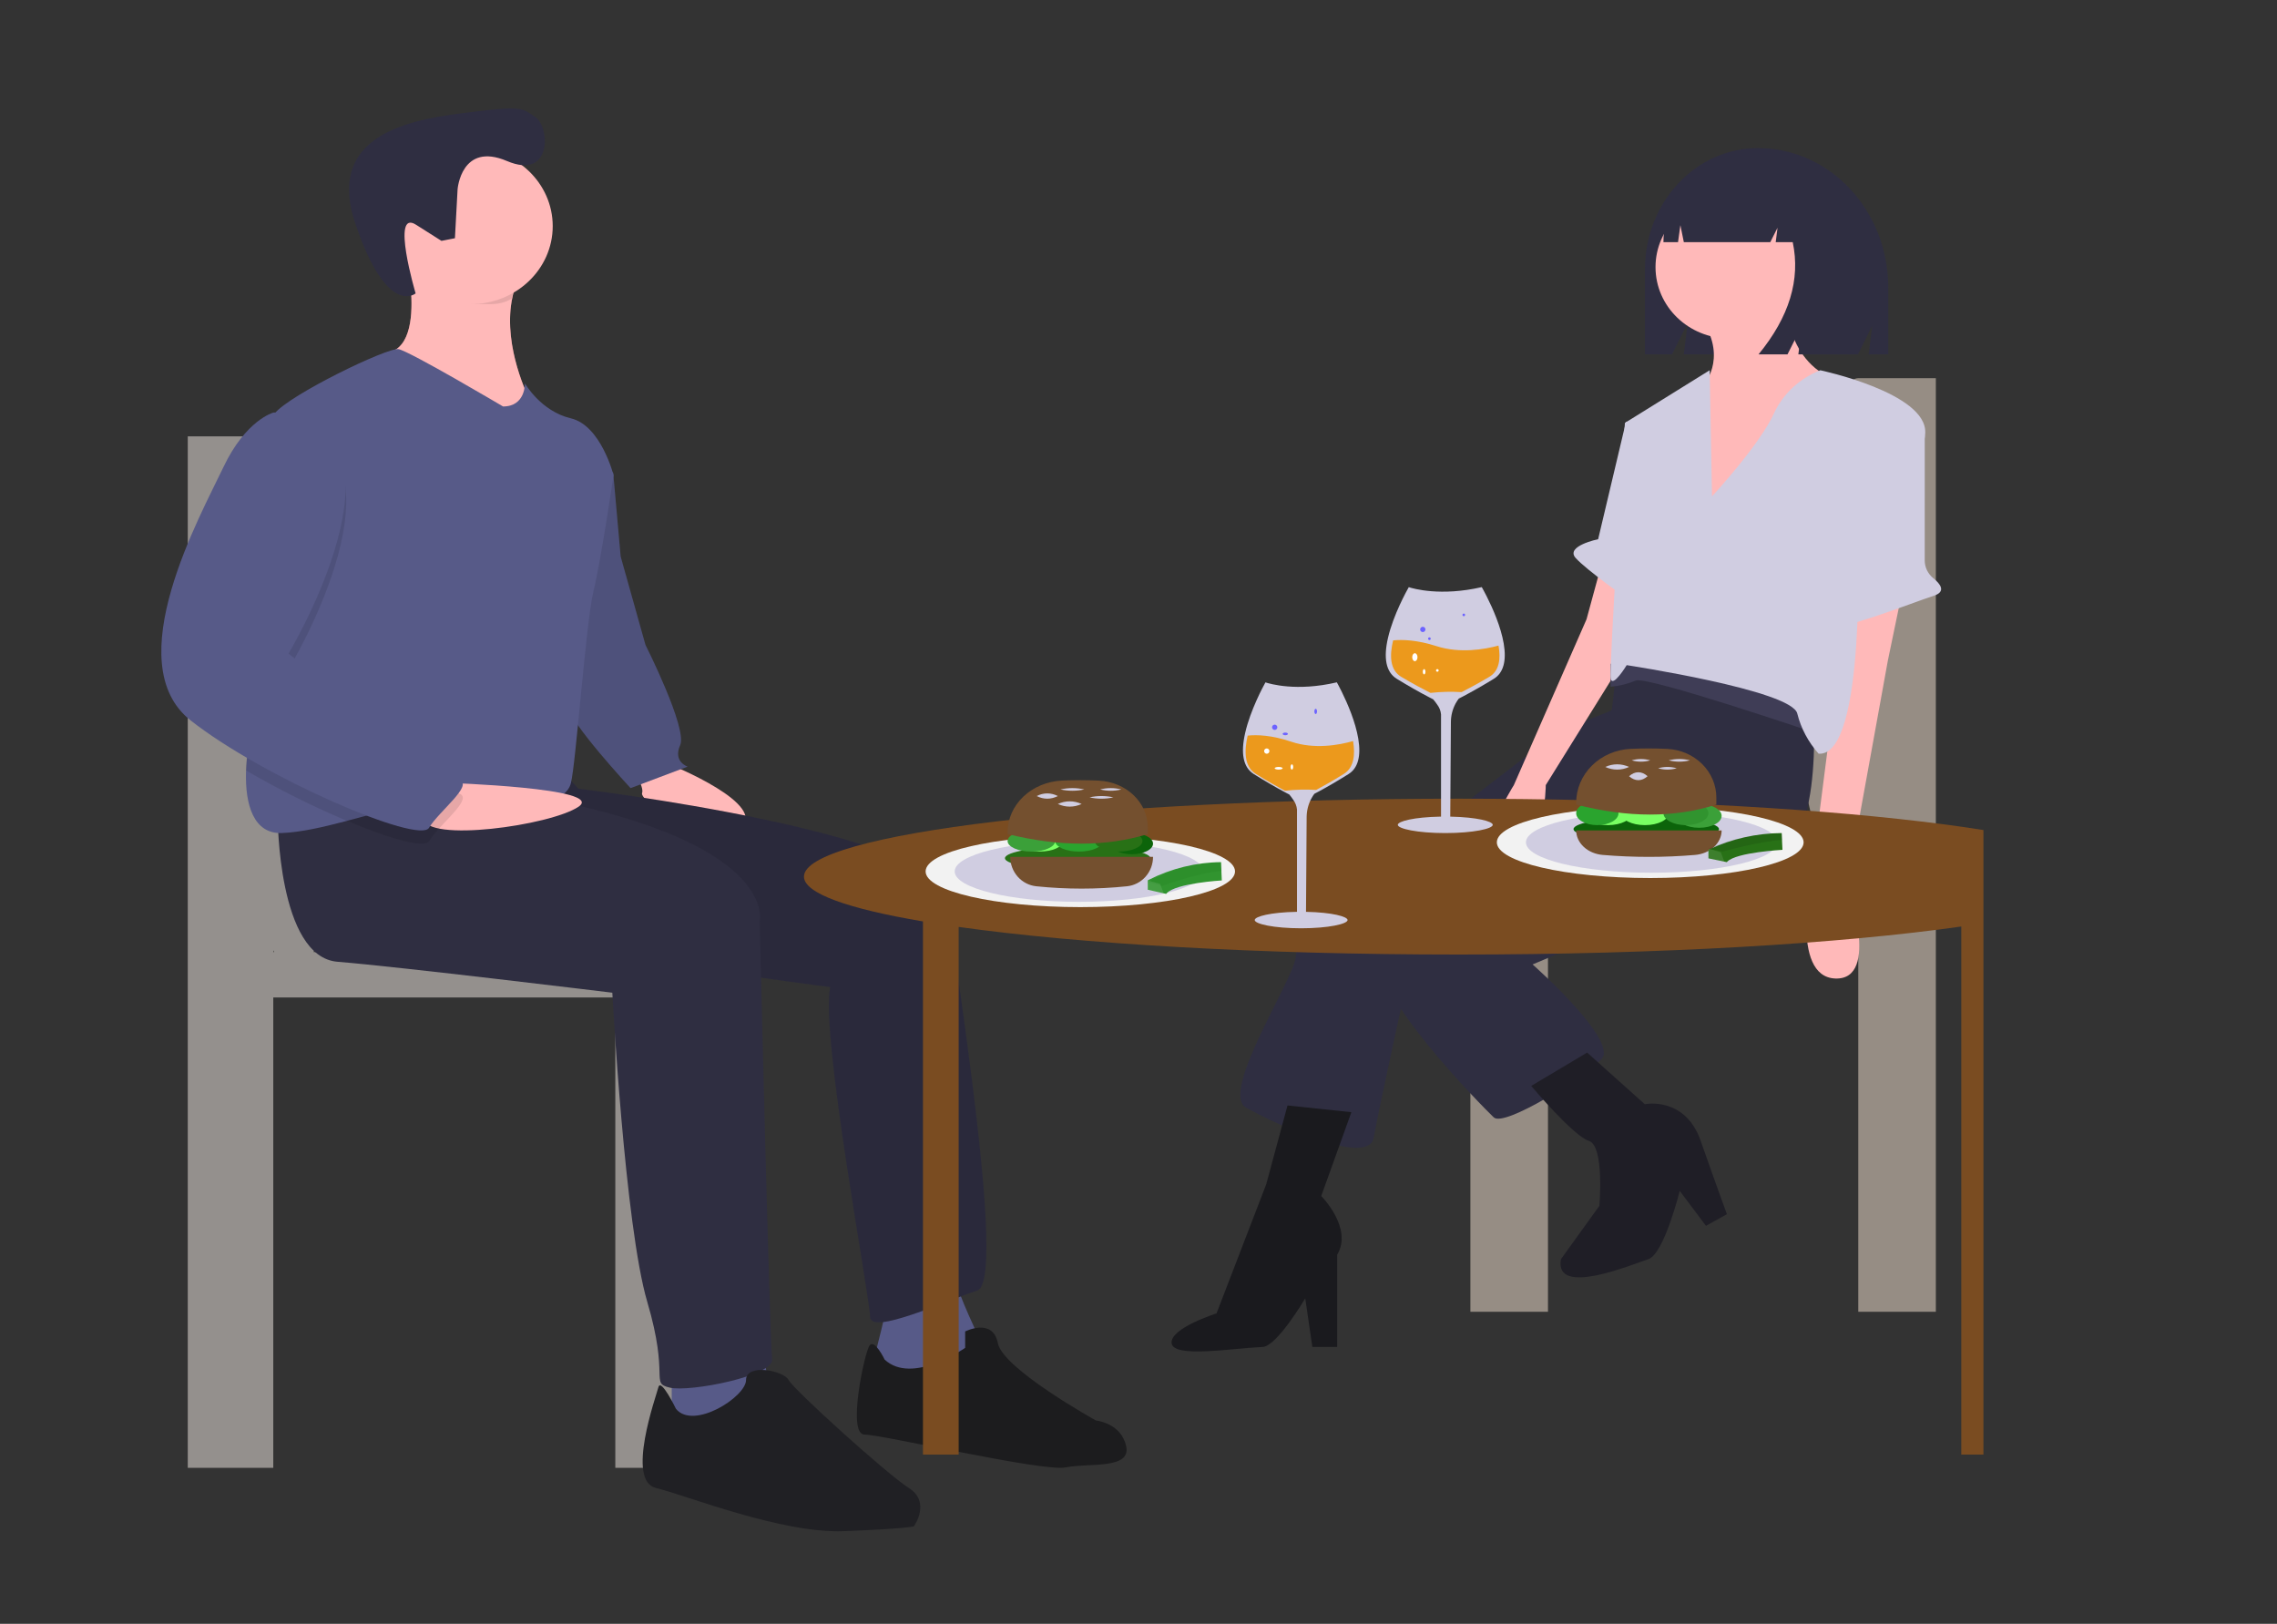<svg viewBox="0 0 861 614" fill="none" xmlns="http://www.w3.org/2000/svg">
<rect x="0" y="0" width="861" height="614" fill="#333333" stroke="none"/>
<g clip-path="url(#clip0)">
<path d="M556 319.5V496H585.333V335.041H702.667V496H732V143H702.667C692.946 143 678.027 190.894 678.027 239.02C678.027 275.296 682.505 306.384 688.872 319.5H556ZM702.667 319.5H702.381C702.477 319.303 702.572 319.094 702.667 318.889V319.5Z" fill="#968D84"/>
<path d="M664.776 56H664.776C641.151 56 622 76.522 622 101.837V134H632.245L638.176 122.083L636.693 134H702.542L707.934 123.167L706.586 134H714V108.746C714 79.615 691.962 56 664.776 56Z" fill="#2F2E41"/>
<path d="M615.967 266L589.152 276.735L495.971 348.088C492.545 352.054 490.445 356.889 489.938 361.98C489.267 370.189 461.112 413.127 471.168 418.81C481.223 424.494 517.423 441.543 519.434 430.177C521.445 418.811 532.171 370.189 532.171 370.189L622 294.415L615.967 266Z" fill="#2F2E41"/>
<path d="M511 420.536L499.594 452.24C499.594 452.24 511.671 464.287 505.632 474.432V509.305H496.239L493.555 490.917C493.555 490.917 482.856 509.073 477.452 509.305C466.123 509.792 443.69 513.6 443.019 507.894C442.348 502.187 460.007 496.624 460.007 496.624L478.794 447.801L486.845 418L511 420.536Z" fill="#1A1A1E"/>
<path d="M684.995 257.175C684.995 257.175 691.003 312.495 673.646 322.553C656.289 332.611 579.52 364.672 579.52 364.672C579.52 364.672 612.23 393.589 605.555 400.504C598.879 407.419 568.839 426.278 564.834 422.506C560.828 418.734 516.102 373.473 521.442 359.014C526.783 344.555 600.882 297.407 600.882 297.407L609.56 267.861L612.23 243.973L640.268 227L684.995 257.175Z" fill="#2F2E41"/>
<path d="M654 128C669.464 128 682 115.912 682 101C682 86.088 669.464 74 654 74C638.536 74 626 86.088 626 101C626 115.912 638.536 128 654 128Z" fill="#FFB9B9"/>
<path d="M675.383 112C675.383 112 674.076 136.157 694.344 143.786C714.612 151.414 644 201 644 201V145.693C644 145.693 653.153 136.157 644 121.536L675.383 112Z" fill="#FFB9B9"/>
<path d="M719 225L713.869 249.693L698.476 334.535C698.476 334.535 711.303 370.625 693.986 369.992C676.669 369.359 685.007 330.736 685.007 330.736L693.986 260.457V233.231L719 225Z" fill="#FFB9B9"/>
<path d="M605.946 212L599.913 234.165L572.431 296.859C572.431 296.859 553.662 326.623 569.079 325.99C584.496 325.357 584.496 296.859 584.496 296.859L616 246.197V217.699L605.946 212Z" fill="#FFB9B9"/>
<path d="M600.143 398L621.946 417.53C621.946 417.53 637.143 414.38 643.089 431.39C649.036 448.399 653 459.109 653 459.109L645.071 463.519L635.161 450.289C635.161 450.289 629.214 474.229 623.268 476.119C617.321 478.009 587.589 490.609 590.232 476.119L604.768 455.959C604.768 455.959 606.75 433.28 600.804 431.39C594.857 429.5 579 410.6 579 410.6L600.143 398Z" fill="#1F1E26"/>
<path d="M685.976 277C685.976 277 622.552 255.449 618.504 257.351C615.49 258.602 612.281 259.384 609 259.668L609.058 251.013C609.058 251.013 629.974 244.04 641.444 248.477C652.914 252.914 688 272.563 688 272.563L685.976 277Z" fill="#3F3D56"/>
<path d="M647.355 187.706C647.355 187.706 665.498 168.123 670.874 156.121C674.275 148.845 680.518 143.074 688.314 140C688.314 140 728.664 148.541 727.992 163.702C727.32 178.862 702.457 202.235 702.457 202.235C702.457 202.235 705.816 286.249 687.673 284.986C683.76 280.595 680.998 275.403 679.609 269.825C677.594 260.982 615.1 251.506 615.1 251.506C615.1 251.506 609.724 260.35 609.052 256.56C608.38 252.77 614.428 159.911 614.428 159.911L646.472 140L647.355 187.706Z" fill="#D0CDE1"/>
<path d="M722.651 157.118L723.098 157.356C724.526 158.115 725.714 159.222 726.541 160.561C727.368 161.901 727.804 163.425 727.804 164.977L727.797 211.977C727.802 213.254 728.1 214.515 728.671 215.673C729.241 216.83 730.071 217.856 731.101 218.679C733.674 220.754 736.06 223.744 731.136 225.301C723.121 227.834 691.726 240.5 691.058 236.067C690.39 231.634 689.054 226.567 691.058 226.567C692.627 226.567 701.974 181.153 709.485 161.736C709.944 160.548 710.669 159.467 711.612 158.571C712.554 157.674 713.69 156.982 714.943 156.543C716.195 156.104 717.532 155.928 718.863 156.027C720.194 156.126 721.487 156.498 722.651 157.118V157.118Z" fill="#D0CDE1"/>
<path d="M624 157L614.809 159.569L604.304 203.881C604.304 203.881 591.83 206.45 595.769 210.945C599.708 215.44 616.122 227 616.122 227L624 157Z" fill="#D0CDE1"/>
<path d="M677.619 68.711C675.528 66.045 672.818 63.873 669.699 62.362C666.581 60.852 663.138 60.043 659.637 60H658.784C642.335 60 629 74.129 629 91.559V91.559H634.512L635.402 85.127L636.707 91.559H669.396L672.135 86.118L671.45 91.559H677.881C680.882 105.706 676.57 119.853 664.946 134H675.901L681.378 123.118L680.009 134H700.892L705 108.971C705 90.226 693.527 74.331 677.619 68.711Z" fill="#2F2E41"/>
<path d="M118.539 360C125.557 345.509 130.493 311.162 130.493 271.085C130.493 217.914 114.048 165 103.333 165H71V555H103.333V377.17H232.667V555H265V360H118.539ZM103.333 359.325C103.438 359.552 103.542 359.782 103.648 360H103.333V359.325Z" fill="#94908D"/>
<path d="M253.161 289C253.161 289 291.869 304.513 279.596 313.639C267.323 322.764 241.832 302.688 242.776 299.951C243.72 297.213 239 290.825 239 290.825L253.161 289Z" fill="#FFB9B9"/>
<path d="M219.688 168L231.875 178.833L234.688 210.431L244.062 243.833C244.062 243.833 260 275.431 257.188 281.75C254.375 288.069 260 289.875 260 289.875L238.438 298C238.438 298 215 272.722 215 267.306C215 261.889 219.688 168 219.688 168Z" fill="#575A88"/>
<path opacity="0.1" d="M219.688 168L231.875 178.833L234.688 210.431L244.062 243.833C244.062 243.833 260 275.431 257.188 281.75C254.375 288.069 260 289.875 260 289.875L238.438 298C238.438 298 215 272.722 215 267.306C215 261.889 219.688 168 219.688 168Z" fill="black"/>
<path d="M335.751 492.163C335.751 492.163 330.987 513.023 330.035 514.837C329.082 516.651 348.136 523 348.136 523L371 507.581C371 507.581 361.473 487.628 361.473 484L335.751 492.163Z" fill="#575A88"/>
<path d="M212.104 291L218.703 298.228C218.703 298.228 355.398 314.492 358.226 339.791C361.054 365.09 380.851 484.357 369.539 487.971C358.226 491.585 329.002 505.138 329.002 497.91C329.002 490.682 310.147 391.293 313.918 373.222C313.918 373.222 150.827 353.344 147.056 330.756C143.285 308.167 150.827 298.228 150.827 298.228L212.104 291Z" fill="#2F2E41"/>
<path opacity="0.1" d="M212.104 291L218.703 298.228C218.703 298.228 355.398 314.492 358.226 339.791C361.054 365.09 380.851 484.357 369.539 487.971C358.226 491.585 329.002 505.138 329.002 497.91C329.002 490.682 310.147 391.293 313.918 373.222C313.918 373.222 150.827 353.344 147.056 330.756C143.285 308.167 150.827 298.228 150.827 298.228L212.104 291Z" fill="black"/>
<path d="M334.506 514.082C334.506 514.082 330.7 506.106 328.797 508.765C326.894 511.423 320.234 542.44 326.894 542.44C333.554 542.44 394.448 556.619 403.011 554.847C411.574 553.074 427.749 555.733 425.846 546.871C423.943 538.009 414.428 537.123 414.428 537.123C414.428 537.123 379.224 517.627 377.321 507.878C375.419 498.13 364.952 503.447 364.952 503.447V509.651C364.952 509.651 344.972 523.83 334.506 514.082Z" fill="#1C1C1E"/>
<path d="M154.079 99.96C154.079 99.96 160.639 130.674 146.581 133.383C132.524 136.093 164.387 154.16 164.387 154.16L185.005 165L200 150.547C200 150.547 186.411 123.899 196.72 104.025C207.029 84.152 154.079 99.96 154.079 99.96Z" fill="#9F616A"/>
<path d="M200 150.547L185.005 165L164.387 154.16C164.387 154.16 132.524 136.093 146.581 133.383C155.625 131.64 156.131 118.307 155.353 109.021C155.099 105.981 154.674 102.956 154.079 99.96C154.079 99.96 207.029 84.152 196.72 104.025C195.154 107.094 194.067 110.37 193.496 113.745C190.338 131.604 200 150.547 200 150.547Z" fill="#FFB9B9"/>
<path d="M254 518.788V539H289.22L292 531.091L288.293 510L254 518.788Z" fill="#575A88"/>
<path d="M105 308.795C105 308.795 105 361.868 127.664 363.668C150.328 365.467 231.542 375.362 231.542 375.362C231.542 375.362 236.263 463.518 244.763 492.304C253.262 521.09 245.707 522.889 253.262 524.688C260.816 526.487 292.924 520.19 291.98 513.893C291.035 507.596 287.258 348.375 287.258 348.375C287.258 348.375 295.757 314.192 182.436 298L105 308.795Z" fill="#2F2E41"/>
<path d="M255.591 532.695C255.591 532.695 249.909 520.902 248.963 524.531C248.016 528.159 236.653 559.909 248.016 562.631C259.378 565.352 295.36 579.866 319.032 578.959C342.704 578.052 345.544 577.145 345.544 577.145C345.544 577.145 352.172 568.074 343.65 562.631C335.129 557.188 300.094 525.438 298.2 521.809C296.306 518.181 282.103 515.459 282.103 521.809C282.103 528.159 262.219 540.859 255.591 532.695Z" fill="#202024"/>
<path opacity="0.1" d="M196.668 103.636C195.101 106.586 194.014 109.734 193.442 112.979C188.772 115.592 185.649 114.923 179.788 114.923C171.095 114.923 167.588 104.635 161.971 99.295C161.53 94.337 154 99.729 154 99.729C154 99.729 206.983 84.534 196.668 103.636Z" fill="black"/>
<path d="M178 115C195.121 115 209 101.792 209 85.5C209 69.208 195.121 56 178 56C160.879 56 147 69.208 147 85.5C147 101.792 160.879 115 178 115Z" fill="#FFB9B9"/>
<path d="M232 179.682C232 179.682 227.252 211.94 224.403 223.589C221.555 235.238 217.756 289.001 215.857 296.169C213.958 303.337 202.563 305.13 179.773 302.441C178.342 302.271 176.903 302.17 175.462 302.137C161.427 301.716 145.37 306.671 130.509 310.56C121.962 312.8 113.805 314.681 106.655 314.986C95.83 315.452 92.658 304.126 93.028 291.868C93.38 280.461 96.808 268.23 100.008 263.911C105.772 256.133 100.103 186.304 102.23 163.276V163.267C102.553 159.754 103.056 157.335 103.806 156.385C109.504 149.217 146.537 131.296 150.687 132.021C154.827 132.747 190.218 153.697 190.218 153.697C198.765 153.697 198.489 144.951 198.489 144.951C198.489 144.951 204.462 155.489 215.857 158.177C227.252 160.865 232 179.682 232 179.682Z" fill="#575A88"/>
<path d="M168.689 296C168.689 296 229.382 297.912 218.75 305.045C208.118 312.179 161.008 318.703 160.065 309.382C159.123 300.061 168.689 296 168.689 296Z" fill="#FFB9B9"/>
<path opacity="0.1" d="M174.997 301.577C175.195 305.02 165.438 312.776 162.283 318.022C160.536 320.927 147.01 317.098 130.282 310.006C117.445 304.536 104.992 298.288 93 291.301C93.35 279.886 96.759 267.647 99.942 263.325C105.676 255.541 100.037 185.663 102.153 162.619V162.61C102.657 162.367 103.182 162.163 103.721 162H115.055C153.782 179.037 109.388 252.564 109.388 252.564C109.388 252.564 167.951 298.295 173.618 300.088C173.99 300.155 174.327 300.338 174.577 300.608C174.827 300.877 174.975 301.218 174.997 301.577V301.577Z" fill="black"/>
<path d="M114.78 156H103.396C103.396 156 92.959 158.707 84.421 176.755C75.882 194.802 44.574 250.75 72.087 272.407C99.601 294.064 158.422 319.331 162.217 313.014C166.012 306.697 179.294 296.771 173.602 294.966C167.91 293.162 109.088 247.14 109.088 247.14C109.088 247.14 153.678 173.145 114.78 156Z" fill="#575A88"/>
<path d="M173.028 71.547C173.028 71.547 174.428 53.539 191.69 60.881C208.952 68.224 207.826 47.985 202.609 44.409C197.393 40.832 197.558 39.947 178.479 42.34C159.4 44.733 122.358 48.787 134.335 84.451C146.313 120.116 157.16 110.941 157.16 110.941C157.16 110.941 147.639 78.848 157.286 84.962L166.932 91.076L172.023 90.074L173.028 71.547Z" fill="#2F2E41"/>
<path d="M799 331.465C799 315.192 688.19 302 551.5 302C414.81 302 304 315.192 304 331.465C304 337.772 320.654 343.616 349 348.409V550H362.5V350.487C407.9 356.874 475.716 360.931 551.5 360.931C627.911 360.931 696.225 356.807 741.625 350.329V550H755.125V348.215C782.783 343.459 799 337.688 799 331.465Z" fill="#7A4C21"/>
<path d="M624 332C656.033 332 682 325.956 682 318.5C682 311.044 656.033 305 624 305C591.967 305 566 311.044 566 318.5C566 325.956 591.967 332 624 332Z" fill="#F2F2F2"/>
<path d="M624.5 330C650.734 330 672 324.851 672 318.5C672 312.149 650.734 307 624.5 307C598.266 307 577 312.149 577 318.5C577 324.851 598.266 330 624.5 330Z" fill="#D0CDE1"/>
<path d="M408.5 343C440.809 343 467 336.956 467 329.5C467 322.044 440.809 316 408.5 316C376.191 316 350 322.044 350 329.5C350 336.956 376.191 343 408.5 343Z" fill="#F2F2F2"/>
<path d="M408 341C433.957 341 455 335.851 455 329.5C455 323.149 433.957 318 408 318C382.043 318 361 323.149 361 329.5C361 335.851 382.043 341 408 341Z" fill="#D0CDE1"/>
<path d="M622.5 318C637.688 318 650 315.985 650 313.5C650 311.015 637.688 309 622.5 309C607.312 309 595 311.015 595 313.5C595 315.985 607.312 318 622.5 318Z" fill="#0C640A"/>
<path d="M608 312C612.971 312 617 309.985 617 307.5C617 305.015 612.971 303 608 303C603.029 303 599 305.015 599 307.5C599 309.985 603.029 312 608 312Z" fill="#79FF63"/>
<path d="M604 312C608.418 312 612 309.985 612 307.5C612 305.015 608.418 303 604 303C599.582 303 596 305.015 596 307.5C596 309.985 599.582 312 604 312Z" fill="#2AA42E"/>
<path d="M642.5 313C647.194 313 651 310.985 651 308.5C651 306.015 647.194 304 642.5 304C637.806 304 634 306.015 634 308.5C634 310.985 637.806 313 642.5 313Z" fill="#3BA039"/>
<path d="M622 312C626.971 312 631 309.985 631 307.5C631 305.015 626.971 303 622 303C617.029 303 613 305.015 613 307.5C613 309.985 617.029 312 622 312Z" fill="#79FF63"/>
<path d="M637.5 312C642.194 312 646 309.985 646 307.5C646 305.015 642.194 303 637.5 303C632.806 303 629 305.015 629 307.5C629 309.985 632.806 312 637.5 312Z" fill="#31942F"/>
<path d="M649 304.226C633.254 309.258 615.588 309.258 596 304.226V303.534C595.997 298.303 598.129 293.271 601.955 289.479C605.782 285.687 611.01 283.426 616.558 283.162C621.228 282.941 625.906 282.946 630.575 283.179C635.566 283.453 640.257 285.516 643.683 288.944C647.11 292.373 649.012 296.907 649 301.615V304.226Z" fill="#74502F"/>
<path d="M640.943 323.265C629.344 324.245 617.656 324.245 606.057 323.265C603.306 323.039 600.753 321.966 598.895 320.254C597.036 318.542 596.004 316.313 596 314H651C650.996 316.313 649.964 318.542 648.105 320.254C646.247 321.966 643.694 323.039 640.943 323.265V323.265Z" fill="#74502F"/>
<path d="M616 290C614.574 290.66 613.045 291 611.5 291C609.955 291 608.426 290.66 607 290C608.426 289.34 609.955 289 611.5 289C613.045 289 614.574 289.34 616 290V290Z" fill="#D0CDE1"/>
<path d="M623 293.5C621.891 294.49 620.701 295 619.5 295C618.299 295 617.109 294.49 616 293.5C617.109 292.51 618.299 292 619.5 292C620.701 292 621.891 292.51 623 293.5V293.5Z" fill="#D0CDE1"/>
<path d="M624 287.5C622.891 287.83 621.701 288 620.5 288C619.299 288 618.109 287.83 617 287.5C618.109 287.17 619.299 287 620.5 287C621.701 287 622.891 287.17 624 287.5V287.5Z" fill="#D0CDE1"/>
<path d="M639 287.5C637.733 287.83 636.373 288 635 288C633.627 288 632.267 287.83 631 287.5C632.267 287.17 633.627 287 635 287C636.373 287 637.733 287.17 639 287.5V287.5Z" fill="#D0CDE1"/>
<path d="M634 290.5C632.891 290.83 631.701 291 630.5 291C629.299 291 628.109 290.83 627 290.5C628.109 290.17 629.299 290 630.5 290C631.701 290 632.891 290.17 634 290.5V290.5Z" fill="#D0CDE1"/>
<path d="M407.5 329C422.688 329 435 326.985 435 324.5C435 322.015 422.688 320 407.5 320C392.312 320 380 322.015 380 324.5C380 326.985 392.312 329 407.5 329Z" fill="#287116"/>
<path d="M393 322C397.971 322 402 320.209 402 318C402 315.791 397.971 314 393 314C388.029 314 384 315.791 384 318C384 320.209 388.029 322 393 322Z" fill="#79FF63"/>
<path d="M390 322C394.971 322 399 320.209 399 318C399 315.791 394.971 314 390 314C385.029 314 381 315.791 381 318C381 320.209 385.029 322 390 322Z" fill="#3BA039"/>
<path d="M428 323C432.418 323 436 321.209 436 319C436 316.791 432.418 315 428 315C423.582 315 420 316.791 420 319C420 321.209 423.582 323 428 323Z" fill="#0C640A"/>
<path d="M408 322C412.971 322 417 320.209 417 318C417 315.791 412.971 314 408 314C403.029 314 399 315.791 399 318C399 320.209 403.029 322 408 322Z" fill="#2AA42E"/>
<path d="M423 322C427.971 322 432 320.209 432 318C432 315.791 427.971 314 423 314C418.029 314 414 315.791 414 318C414 320.209 418.029 322 423 322Z" fill="#287116"/>
<path d="M434 315.377C418.254 320.208 400.588 320.208 381 315.377V314.713C380.997 309.691 383.129 304.86 386.955 301.22C390.782 297.58 396.01 295.409 401.558 295.155C406.228 294.943 410.906 294.948 415.575 295.172C420.566 295.434 425.257 297.415 428.683 300.706C432.11 303.998 434.012 308.35 434 312.87V315.377Z" fill="#74502F"/>
<path d="M426.125 335.118C414.737 336.294 403.263 336.294 391.874 335.118C389.173 334.847 386.667 333.559 384.842 331.505C383.017 329.45 382.004 326.775 382 324H436C435.996 326.775 434.983 329.45 433.158 331.505C431.333 333.559 428.827 334.847 426.125 335.118V335.118Z" fill="#74502F"/>
<path d="M400 301C398.733 301.66 397.373 302 396 302C394.627 302 393.267 301.66 392 301C393.267 300.34 394.627 300 396 300C397.373 300 398.733 300.34 400 301Z" fill="#D0CDE1"/>
<path d="M409 304C407.574 304.66 406.045 305 404.5 305C402.955 305 401.426 304.66 400 304C401.426 303.34 402.955 303 404.5 303C406.045 303 407.574 303.34 409 304Z" fill="#D0CDE1"/>
<path d="M410 298.5C408.574 298.83 407.045 299 405.5 299C403.955 299 402.426 298.83 401 298.5C402.426 298.17 403.955 298 405.5 298C407.045 298 408.574 298.17 410 298.5V298.5Z" fill="#D0CDE1"/>
<path d="M424 298.5C422.733 298.83 421.373 299 420 299C418.627 299 417.267 298.83 416 298.5C417.267 298.17 418.627 298 420 298C421.373 298 422.733 298.17 424 298.5Z" fill="#D0CDE1"/>
<path d="M421 301.5C419.574 301.83 418.045 302 416.5 302C414.955 302 413.426 301.83 412 301.5C413.426 301.17 414.955 301 416.5 301C418.045 301 419.574 301.17 421 301.5V301.5Z" fill="#D0CDE1"/>
<path d="M673.7 315L673.832 317.757L674 321.333C674 321.333 656.672 322.261 653.181 325.757C653.1 325.832 653.025 325.914 652.958 326L646.017 324.56L646 321.319C646 321.319 646.096 321.269 646.282 321.173C646.324 321.153 646.378 321.126 646.431 321.099C654.924 317.157 664.243 315.073 673.7 315Z" fill="#287116"/>
<path opacity="0.1" d="M673.866 315L674 317.635C666.19 317.85 651.41 322 651.41 322L646 320.901C654.67 317.083 664.197 315.066 673.866 315V315Z" fill="black"/>
<path opacity="0.1" d="M646.36 321L650.684 322.249L652 325.752C651.932 325.829 651.87 325.912 651.814 326L646.014 324.531L646 321.225C646 321.225 646.08 321.173 646.236 321.076C646.271 321.055 646.316 321.027 646.36 321Z" fill="white"/>
<path d="M461.7 326L461.832 329.008L462 332.909C462 332.909 444.672 333.921 441.181 337.735C441.1 337.817 441.025 337.906 440.958 338L434.017 336.429L434 332.894C434 332.894 434.096 332.839 434.282 332.735C434.324 332.712 434.378 332.683 434.431 332.654C442.924 328.353 452.243 326.08 461.7 326Z" fill="#31942F"/>
<path opacity="0.1" d="M461.866 326L462 329.388C454.19 329.665 439.41 335 439.41 335L434 333.587C442.67 328.679 452.197 326.085 461.866 326Z" fill="#0C640A"/>
<path opacity="0.1" d="M434.36 333L438.684 334.249L440 337.752C439.932 337.829 439.87 337.912 439.814 338L434.014 336.531L434 333.225C434 333.225 434.08 333.173 434.236 333.076C434.271 333.055 434.316 333.027 434.36 333Z" fill="white"/>
<path d="M507.349 261.559C506.451 259.734 505.742 258.444 505.494 258C490.265 261.578 480.104 258.554 478.501 258.02C477.718 259.428 472.826 268.433 470.849 277.066C469.062 284.852 470.099 290.073 473.93 292.581L474.043 292.658L474.068 292.674C478.297 295.326 482.331 297.676 486.057 299.656C486.559 299.921 487.032 300.169 487.477 300.397L487.524 300.422L487.558 300.462C488.069 301.075 488.545 301.715 488.984 302.378C489.807 303.473 490.307 304.759 490.431 306.102V344.777L490.174 344.782C480.46 344.97 474.447 346.538 474.447 347.882C474.447 349.357 481.657 351 492.003 351C502.349 351 509.559 349.357 509.559 347.882C509.559 346.558 503.648 344.999 494.098 344.789L493.841 344.783L494.081 309.008C494.087 306.586 494.678 304.198 495.809 302.028C496.002 301.664 496.21 301.309 496.425 300.975C496.599 300.706 496.782 300.443 496.971 300.196L497.006 300.15L497.058 300.123C497.536 299.874 498.044 299.605 498.581 299.315L498.645 299.282C502.171 297.386 505.97 295.163 509.939 292.673C513.482 290.45 514.715 285.956 513.605 279.317C512.547 272.986 509.619 266.166 507.349 261.559Z" fill="#D0CDE1"/>
<path d="M508.152 292.622C503.89 295.271 500.372 297.257 497.681 298.688H497.678C493.753 298.436 489.811 298.54 485.907 299C483.148 297.548 479.427 295.466 474.849 292.622C474.805 292.595 474.762 292.568 474.719 292.538V292.536C470.519 289.812 470.416 284.044 471.782 278.147C475.257 277.782 480.798 277.942 488.243 280.449C497.058 283.418 506.287 281.739 511.634 280.212C512.513 285.416 511.977 290.244 508.152 292.622Z" fill="#EC991C"/>
<path d="M482 276C482.552 276 483 275.552 483 275C483 274.448 482.552 274 482 274C481.448 274 481 274.448 481 275C481 275.552 481.448 276 482 276Z" fill="#6C63FF"/>
<path d="M479 285C479.552 285 480 284.552 480 284C480 283.448 479.552 283 479 283C478.448 283 478 283.448 478 284C478 284.552 478.448 285 479 285Z" fill="white"/>
<path d="M486 278C486.552 278 487 277.776 487 277.5C487 277.224 486.552 277 486 277C485.448 277 485 277.224 485 277.5C485 277.776 485.448 278 486 278Z" fill="#6C63FF"/>
<path d="M488.5 291C488.776 291 489 290.552 489 290C489 289.448 488.776 289 488.5 289C488.224 289 488 289.448 488 290C488 290.552 488.224 291 488.5 291Z" fill="white"/>
<path d="M483.5 291C484.328 291 485 290.776 485 290.5C485 290.224 484.328 290 483.5 290C482.672 290 482 290.224 482 290.5C482 290.776 482.672 291 483.5 291Z" fill="white"/>
<path d="M497.5 270C497.776 270 498 269.552 498 269C498 268.448 497.776 268 497.5 268C497.224 268 497 268.448 497 269C497 269.552 497.224 270 497.5 270Z" fill="#6C63FF"/>
<path d="M562.197 225.559C561.279 223.734 560.554 222.444 560.3 222C544.725 225.578 534.333 222.554 532.694 222.02C531.893 223.428 526.89 232.433 524.868 241.066C523.041 248.852 524.101 254.072 528.019 256.581L528.135 256.658L528.161 256.674C532.486 259.326 536.611 261.676 540.422 263.655C540.935 263.921 541.419 264.169 541.874 264.397L541.922 264.422L541.957 264.462C542.48 265.075 542.967 265.715 543.415 266.378C544.258 267.473 544.768 268.759 544.895 270.102V308.777L544.633 308.782C534.698 308.97 528.548 310.538 528.548 311.882C528.548 313.357 535.922 315 546.503 315C557.084 315 564.458 313.357 564.458 311.882C564.458 310.558 558.413 308.999 548.646 308.789L548.383 308.783L548.628 273.008C548.634 270.586 549.239 268.198 550.396 266.028C550.593 265.664 550.805 265.309 551.026 264.975C551.203 264.706 551.391 264.443 551.584 264.196L551.62 264.15L551.673 264.123C552.162 263.875 552.681 263.605 553.231 263.315L553.296 263.282C556.902 261.386 560.788 259.163 564.846 256.673C568.47 254.45 569.732 249.956 568.596 243.317C567.514 236.986 564.519 230.166 562.197 225.559Z" fill="#D0CDE1"/>
<path d="M563.152 255.926C558.89 258.448 555.372 260.34 552.681 261.703H552.678C548.753 261.463 544.811 261.562 540.907 262C538.148 260.617 534.427 258.635 529.849 255.926C529.805 255.9 529.762 255.874 529.719 255.846V255.844C525.519 253.25 525.416 247.756 526.782 242.14C530.257 241.793 535.798 241.945 543.243 244.333C552.058 247.16 561.287 245.561 566.634 244.107C567.513 249.063 566.977 253.661 563.152 255.926Z" fill="#EC991C"/>
<path d="M538 239C538.552 239 539 238.552 539 238C539 237.448 538.552 237 538 237C537.448 237 537 237.448 537 238C537 238.552 537.448 239 538 239Z" fill="#6C63FF"/>
<path d="M535 250C535.552 250 536 249.328 536 248.5C536 247.672 535.552 247 535 247C534.448 247 534 247.672 534 248.5C534 249.328 534.448 250 535 250Z" fill="white"/>
<path d="M540.5 242C540.776 242 541 241.776 541 241.5C541 241.224 540.776 241 540.5 241C540.224 241 540 241.224 540 241.5C540 241.776 540.224 242 540.5 242Z" fill="#6C63FF"/>
<path d="M543.5 254C543.776 254 544 253.776 544 253.5C544 253.224 543.776 253 543.5 253C543.224 253 543 253.224 543 253.5C543 253.776 543.224 254 543.5 254Z" fill="white"/>
<path d="M538.5 255C538.776 255 539 254.552 539 254C539 253.448 538.776 253 538.5 253C538.224 253 538 253.448 538 254C538 254.552 538.224 255 538.5 255Z" fill="white"/>
<path d="M553.5 233C553.776 233 554 232.776 554 232.5C554 232.224 553.776 232 553.5 232C553.224 232 553 232.224 553 232.5C553 232.776 553.224 233 553.5 233Z" fill="#6C63FF"/>
</g>
<defs>
<clipPath id="clip0">
<rect width="750" height="614" fill="white"/>
</clipPath>
</defs>
</svg>
